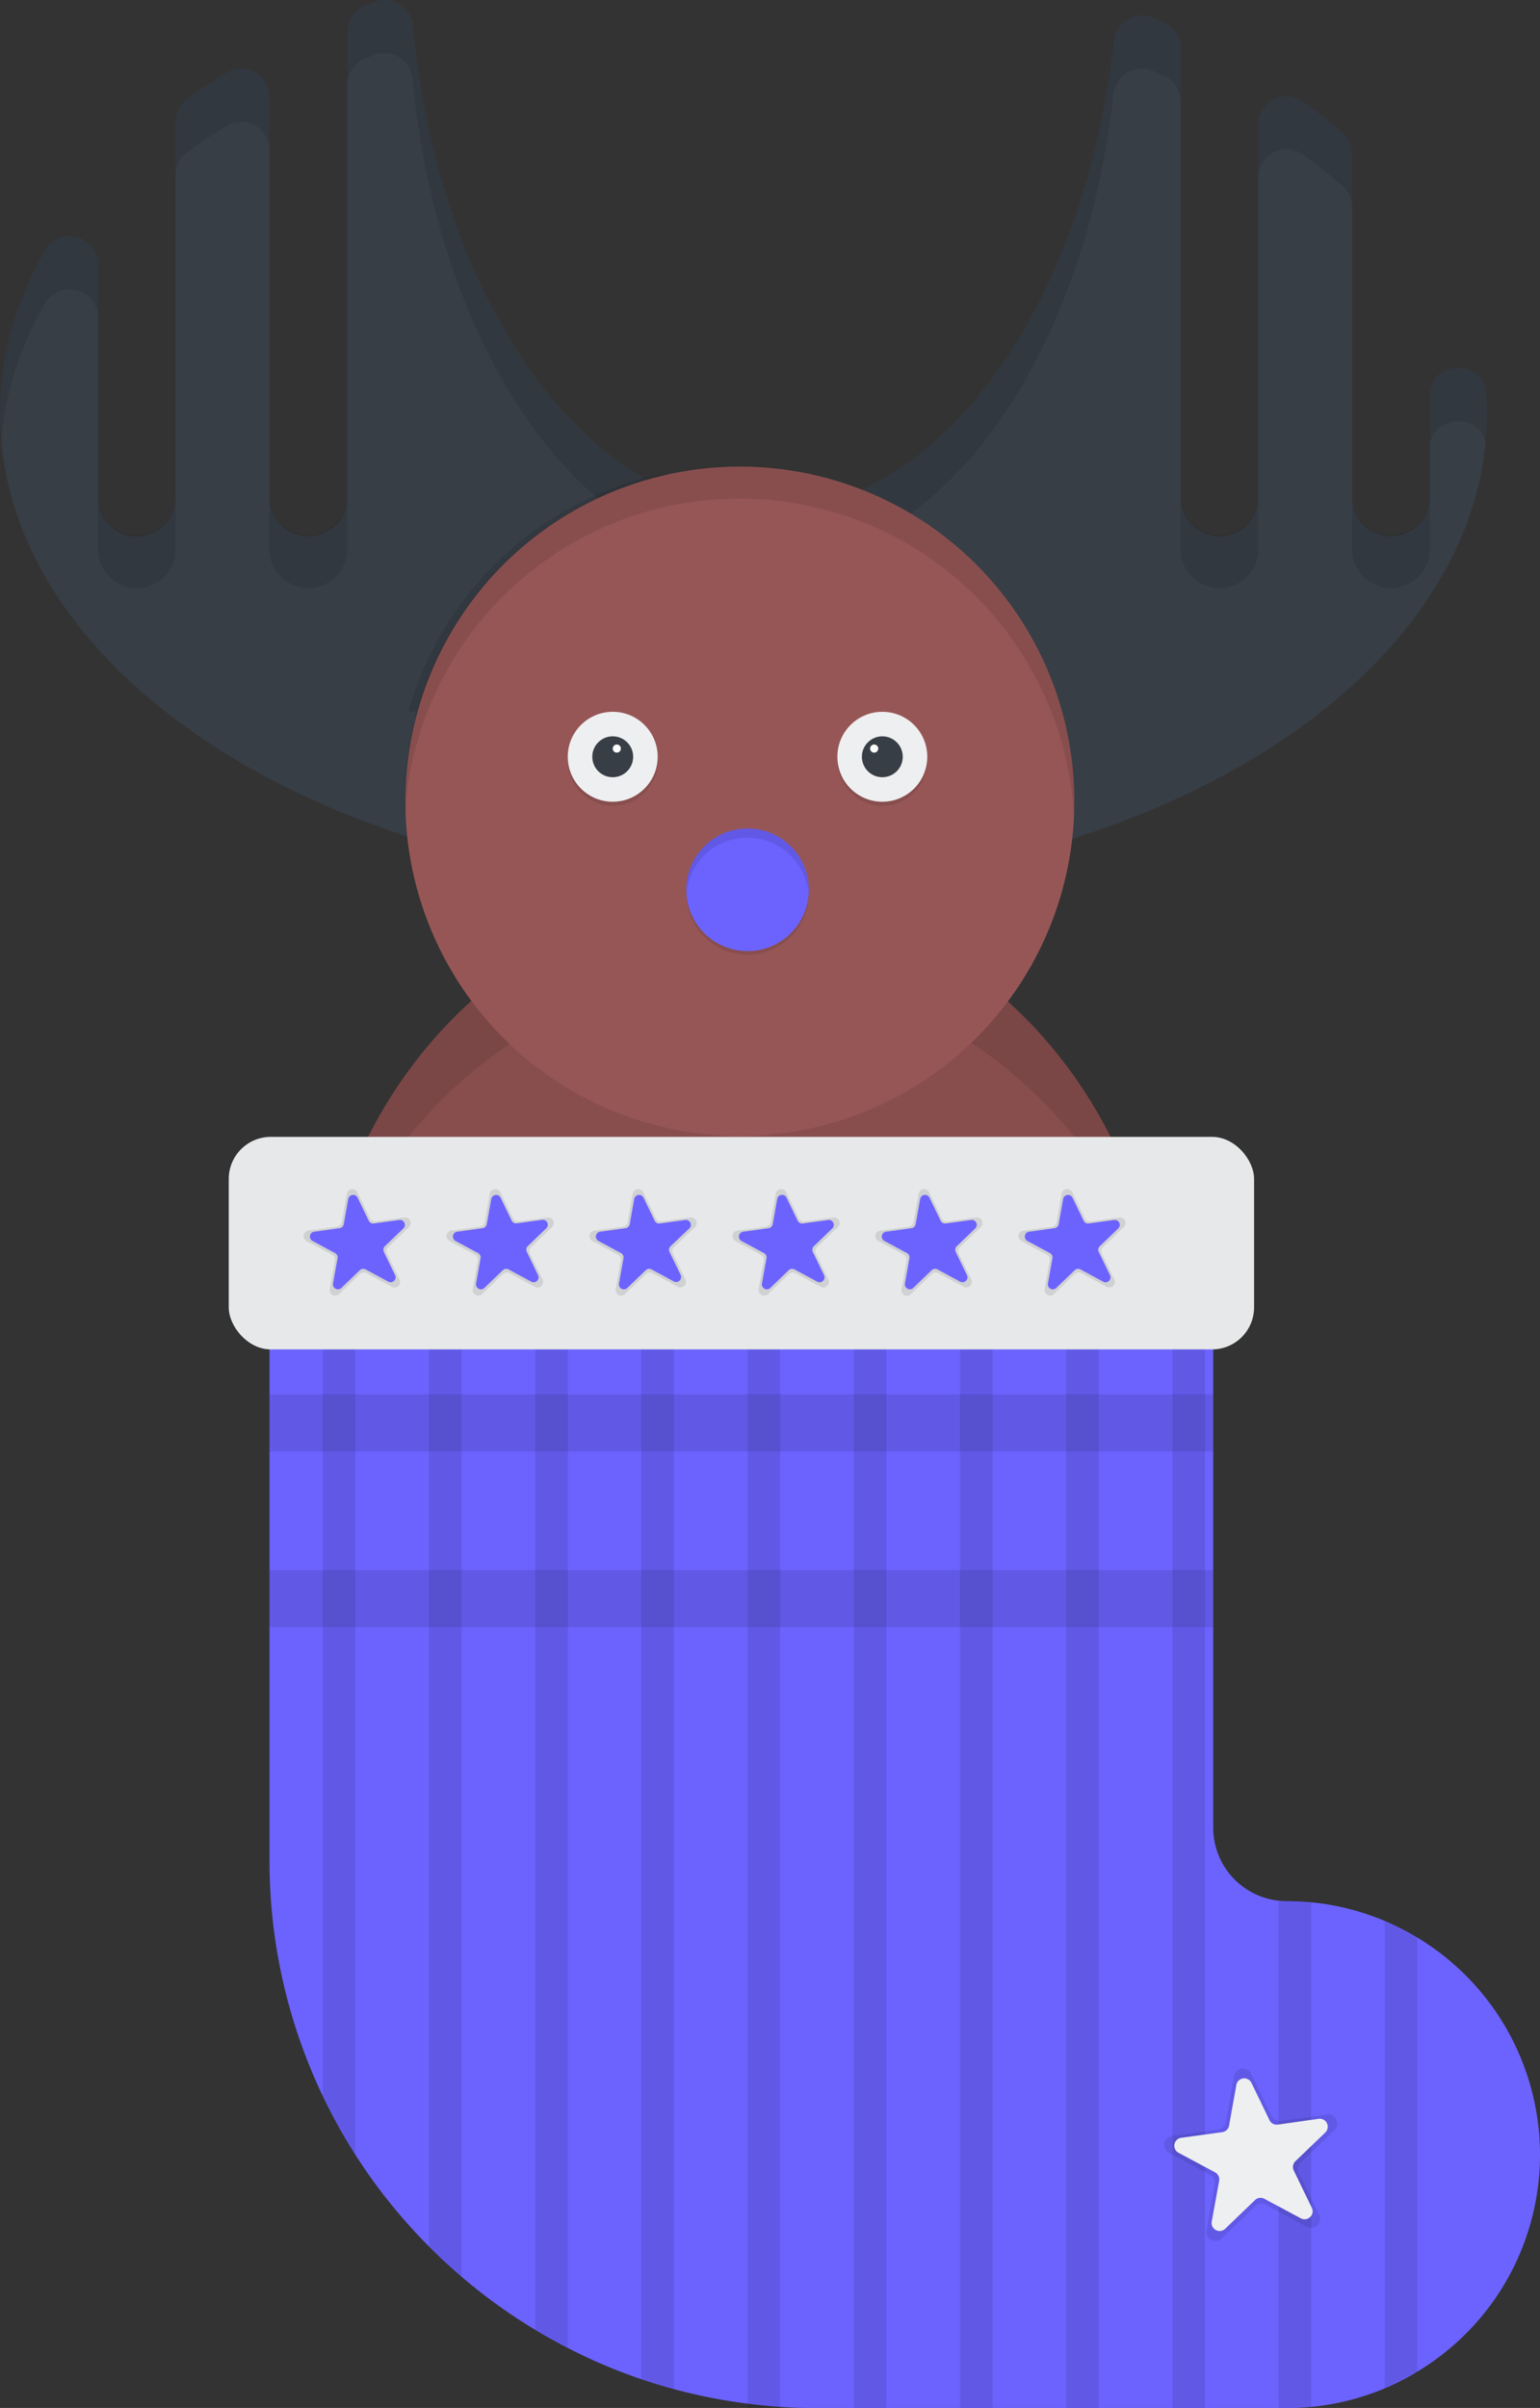 <svg data-name="Layer 1" xmlns="http://www.w3.org/2000/svg" width="480" height="750.13" viewBox="0 0 480 750.13" xmlns:xlink="http://www.w3.org/1999/xlink"><rect x="0" y="0" width="480" height="750.13" fill="#333333" stroke="none"/><title>Christmas stocking</title><path d="M722.86,500.39c0,80.87-59.28,146.42-132.41,146.42S458,581.26,458,500.39q0-6.17.46-12.21c3.42-45.87,26-85.76,58.82-109.86a.15.15,0,0,1,.07-.05A122.93,122.93,0,0,1,590.45,354a121.42,121.42,0,0,1,57,14.2,4.73,4.73,0,0,1,.45.23c39.24,20.92,67.73,62.61,73.78,112.16A157.9,157.9,0,0,1,722.86,500.39Z" transform="translate(-360 -74.94)" fill="#975656"/><path d="M722.86,500.39c0,80.87-59.28,146.42-132.41,146.42S458,581.26,458,500.39q0-6.17.46-12.21c3.42-45.87,26-85.76,58.82-109.86a.15.15,0,0,1,.07-.05A122.93,122.93,0,0,1,590.45,354a121.42,121.42,0,0,1,57,14.2,4.73,4.73,0,0,1,.45.23c39.24,20.92,67.73,62.61,73.78,112.16A157.9,157.9,0,0,1,722.86,500.39Z" transform="translate(-360 -74.94)" opacity="0.1"/><path d="M721.64,480.57c-17.44-59.36-69.3-102.4-130.55-102.4-63.85,0-117.48,46.76-132.59,110,3.42-45.87,26-85.76,58.82-109.86a.15.15,0,0,1,.07-.05,129.33,129.33,0,0,1,130-10.09,4.73,4.73,0,0,1,.45.23C687.1,389.33,715.59,431,721.64,480.57Z" transform="translate(-360 -74.94)" opacity="0.1"/><path d="M805.62,198.41v31.43a12.09,12.09,0,0,1-12.09,12.09h0a12.09,12.09,0,0,1-12.1-12.09V122.92a8.91,8.91,0,0,0-3.12-6.74q-5.71-5-12.06-9.57a8.85,8.85,0,0,0-14.1,7.09V229.84a12.09,12.09,0,0,1-12.1,12.09h0A12.09,12.09,0,0,1,728,229.84V90a8.83,8.83,0,0,0-5.3-8.1c-1.11-.49-2.24-1-3.37-1.45a8.82,8.82,0,0,0-12.17,7.18c-9.26,83.38-54.55,146.67-109,146.67-55.49,0-101.45-65.67-109.51-151.35a8.82,8.82,0,0,0-11.78-7.47l-2.87,1.07a8.83,8.83,0,0,0-5.71,8.27v145a12.09,12.09,0,0,1-12.09,12.09h0A12.09,12.09,0,0,1,444,229.84V105.15a8.82,8.82,0,0,0-13.41-7.56q-6.31,3.9-12.16,8.09a8.88,8.88,0,0,0-3.71,7.2v117a12.09,12.09,0,0,1-12.1,12.09h0a12.09,12.09,0,0,1-12.09-12.09V157.37c0-9.07-12-12.22-16.52-4.36-9.08,15.82-14,32.9-14,50.73,0,81.56,103.75,147.69,231.72,147.69S823.45,285.3,823.45,203.74c0-2-.07-4-.19-6C822.55,186.42,805.62,187.09,805.62,198.41Z" transform="translate(-360 -74.94)" fill="#373e46"/><g opacity="0.1"><path d="M728,246.39a12.1,12.1,0,0,0,24.19,0V229.84a12.1,12.1,0,0,1-24.19,0Z" transform="translate(-360 -74.94)"/><path d="M473.93,93.09,476.8,92a8.81,8.81,0,0,1,11.78,7.46c8.06,85.68,54,151.36,109.51,151.36,54.48,0,99.77-63.3,109-146.68A8.82,8.82,0,0,1,719.29,97c1.13.48,2.26,1,3.37,1.45a8.85,8.85,0,0,1,5.3,8.1V90a8.83,8.83,0,0,0-5.3-8.1c-1.11-.49-2.24-1-3.37-1.45a8.82,8.82,0,0,0-12.17,7.18c-9.26,83.38-54.55,146.67-109,146.67-55.49,0-101.45-65.67-109.51-151.35a8.82,8.82,0,0,0-11.78-7.47l-2.87,1.07a8.83,8.83,0,0,0-5.71,8.27v16.55A8.83,8.83,0,0,1,473.93,93.09Z" transform="translate(-360 -74.94)"/><path d="M823,212.64c.27-2.95.43-5.91.43-8.9,0-2-.07-4-.19-6-.71-11.3-17.64-10.63-17.64.69V215C805.62,204.22,820.85,203.08,823,212.64Z" transform="translate(-360 -74.94)"/><path d="M781.43,246.39a12.1,12.1,0,0,0,24.19,0V229.84a12.1,12.1,0,0,1-24.19,0Z" transform="translate(-360 -74.94)"/><path d="M766.25,123.16q6.33,4.62,12.06,9.57a8.91,8.91,0,0,1,3.12,6.74V122.92a8.91,8.91,0,0,0-3.12-6.74q-5.71-5-12.06-9.57a8.85,8.85,0,0,0-14.1,7.09v16.56A8.85,8.85,0,0,1,766.25,123.16Z" transform="translate(-360 -74.94)"/><path d="M374,169.56c4.51-7.86,16.52-4.7,16.52,4.37V157.37c0-9.07-12-12.22-16.52-4.36-9.08,15.82-14,32.9-14,50.73,0,2.78.13,5.55.37,8.29A102.83,102.83,0,0,1,374,169.56Z" transform="translate(-360 -74.94)"/><path d="M390.56,246.39a12.1,12.1,0,0,0,24.19,0V229.84a12.1,12.1,0,0,1-24.19,0Z" transform="translate(-360 -74.94)"/><path d="M444,246.39a12.1,12.1,0,0,0,24.19,0V229.84a12.1,12.1,0,0,1-24.19,0Z" transform="translate(-360 -74.94)"/><path d="M418.46,122.23q5.84-4.19,12.16-8.08A8.82,8.82,0,0,1,444,121.7V105.15a8.82,8.82,0,0,0-13.41-7.56q-6.31,3.9-12.16,8.09a8.88,8.88,0,0,0-3.71,7.2v16.56A8.88,8.88,0,0,1,418.46,122.23Z" transform="translate(-360 -74.94)"/></g><path d="M688.45,296.48a17.23,17.23,0,0,1-2.51.2H489.87a17.12,17.12,0,0,1-2.51-.2,104.54,104.54,0,0,1,77.56-73.65h46A104.54,104.54,0,0,1,688.45,296.48Z" transform="translate(-360 -74.94)" opacity="0.1"/><path d="M694.85,324.69A104.25,104.25,0,1,1,691,296.48,104.39,104.39,0,0,1,694.85,324.69Z" transform="translate(-360 -74.94)" fill="#975656"/><path d="M489.91,306.66A104.37,104.37,0,0,1,694.72,329.9c.09-1.73.13-3.46.13-5.21a104.4,104.4,0,1,0-208.8,0c0,1.75,0,3.48.13,5.21A104.72,104.72,0,0,1,489.91,306.66Z" transform="translate(-360 -74.94)" opacity="0.1"/><path d="M840,746.12a78.86,78.86,0,0,1-38.2,67.62,78,78,0,0,1-33.1,11c-2.51.25-5.07.37-7.64.37H614.64c-3.84,0-7.66-.12-11.46-.38-3.42-.23-6.81-.55-10.18-1a169.85,169.85,0,0,1-22.92-4.52q-5.16-1.39-10.19-3.09A169,169,0,0,1,537,806.4q-5.21-2.67-10.19-5.67a170.7,170.7,0,0,1-22.92-16.52q-5.28-4.5-10.18-9.44A170.1,170.1,0,0,1,444,654.45v-177H738.14V644.27a22.91,22.91,0,0,0,20.37,22.78c.84.08,1.69.14,2.55.14,2.57,0,5.13.12,7.64.36a78.45,78.45,0,0,1,33.1,11A79,79,0,0,1,840,746.12Z" transform="translate(-360 -74.94)" fill="#6c63ff"/><g opacity="0.1"><path d="M470.77,474.93V746.19a170.62,170.62,0,0,1-10.19-18.35V474.93Z" transform="translate(-360 -74.94)"/><path d="M503.87,474.93V784.21q-5.28-4.5-10.18-9.44V474.93Z" transform="translate(-360 -74.94)"/><path d="M537,474.93V806.4q-5.21-2.67-10.19-5.67V474.93Z" transform="translate(-360 -74.94)"/><path d="M570.08,474.93V819.18q-5.16-1.39-10.19-3.09V474.93Z" transform="translate(-360 -74.94)"/><rect x="233" y="399.99" width="10.19" height="350.13"/><rect x="266.1" y="399.99" width="10.19" height="350.13"/><rect x="299.2" y="399.99" width="10.19" height="350.13"/><rect x="332.31" y="399.99" width="10.19" height="350.13"/><rect x="365.41" y="399.99" width="10.19" height="350.13"/><path d="M768.7,667.55V825.06H758.51v-158c.84.08,1.69.14,2.55.14C763.63,667.19,766.19,667.31,768.7,667.55Z" transform="translate(-360 -74.94)"/><path d="M801.8,678.5V813.74l-10.18,5.19V673.32A77.23,77.23,0,0,1,801.8,678.5Z" transform="translate(-360 -74.94)"/></g><rect x="71.3" y="354.16" width="319.58" height="66.21" rx="13.11" fill="#eeeff0"/><g opacity="0.03"><rect x="71.3" y="354.16" width="319.58" height="66.21" rx="13.11"/></g><rect x="84.03" y="434.37" width="294.11" height="17.82" opacity="0.1"/><rect x="84.03" y="489.12" width="294.11" height="17.82" opacity="0.1"/><circle cx="190.98" cy="237.02" r="14.01" opacity="0.1"/><circle cx="190.98" cy="235.75" r="14.01" fill="#eeeff0"/><circle cx="190.98" cy="235.75" r="6.37" fill="#373e46"/><circle cx="192.25" cy="233.2" r="1.27" fill="#fff"/><circle cx="275.01" cy="237.02" r="14.01" opacity="0.1"/><circle cx="275.01" cy="235.75" r="14.01" fill="#eeeff0"/><circle cx="275.01" cy="235.75" r="6.37" fill="#373e46"/><circle cx="272.47" cy="233.2" r="1.27" fill="#fff"/><circle cx="233" cy="278.34" r="19.1" opacity="0.1"/><circle cx="233" cy="277.19" r="19.1" fill="#6c63ff"/><path d="M767.36,768.66l-12.83-6.87a2.82,2.82,0,0,0-3.28.45l-10.5,10.08a2.81,2.81,0,0,1-4.71-2.53l2.56-14.32a2.81,2.81,0,0,0-1.44-3l-12.83-6.86a2.82,2.82,0,0,1,.95-5.27l14.41-2a2.81,2.81,0,0,0,2.39-2.29l2.56-14.32A2.82,2.82,0,0,1,750,721l6.34,13.09a2.82,2.82,0,0,0,2.91,1.57l14.42-2a2.81,2.81,0,0,1,2.33,4.82L765.46,748.6a2.81,2.81,0,0,0-.59,3.25l6.35,13.1A2.82,2.82,0,0,1,767.36,768.66Z" transform="translate(-360 -74.94)" opacity="0.1"/><path d="M765.46,766l-11.38-6.09a2.5,2.5,0,0,0-2.91.4l-9.3,8.94a2.5,2.5,0,0,1-4.19-2.24L740,754.31a2.5,2.5,0,0,0-1.28-2.64l-11.38-6.09a2.49,2.49,0,0,1,.84-4.67l12.78-1.76a2.51,2.51,0,0,0,2.12-2l2.27-12.7a2.5,2.5,0,0,1,4.71-.65l5.62,11.61a2.49,2.49,0,0,0,2.59,1.39L771,735a2.49,2.49,0,0,1,2.07,4.27l-9.31,8.94a2.5,2.5,0,0,0-.51,2.89l5.62,11.61A2.49,2.49,0,0,1,765.46,766Z" transform="translate(-360 -74.94)" fill="#eeeff0"/><path d="M482.12,475.79l-7.93-4.24a1.74,1.74,0,0,0-2,.28l-6.49,6.23a1.73,1.73,0,0,1-2.91-1.56l1.58-8.86a1.72,1.72,0,0,0-.89-1.84l-7.93-4.24a1.74,1.74,0,0,1,.58-3.26l8.92-1.23a1.73,1.73,0,0,0,1.47-1.41l1.59-8.86a1.73,1.73,0,0,1,3.27-.45l3.93,8.1a1.72,1.72,0,0,0,1.8,1l8.91-1.23a1.74,1.74,0,0,1,1.44,3l-6.49,6.23a1.76,1.76,0,0,0-.36,2l3.92,8.09A1.73,1.73,0,0,1,482.12,475.79Z" transform="translate(-360 -74.94)" opacity="0.1"/><path d="M480.94,474.16l-7-3.77a1.56,1.56,0,0,0-1.8.25l-5.75,5.53a1.55,1.55,0,0,1-2.59-1.39l1.41-7.85a1.53,1.53,0,0,0-.79-1.63l-7-3.77a1.54,1.54,0,0,1,.51-2.89l7.91-1.09a1.52,1.52,0,0,0,1.3-1.25l1.41-7.85a1.55,1.55,0,0,1,2.91-.41l3.48,7.19a1.54,1.54,0,0,0,1.6.85l7.9-1.09a1.54,1.54,0,0,1,1.28,2.64l-5.76,5.53a1.54,1.54,0,0,0-.32,1.78l3.48,7.18A1.55,1.55,0,0,1,480.94,474.16Z" transform="translate(-360 -74.94)" fill="#6c63ff"/><path d="M526.68,475.79l-7.93-4.24a1.74,1.74,0,0,0-2,.28l-6.48,6.23a1.74,1.74,0,0,1-2.92-1.56l1.58-8.86a1.72,1.72,0,0,0-.89-1.84l-7.93-4.24a1.74,1.74,0,0,1,.59-3.26l8.91-1.23a1.73,1.73,0,0,0,1.47-1.41l1.59-8.86a1.74,1.74,0,0,1,3.28-.45l3.92,8.1a1.73,1.73,0,0,0,1.8,1l8.91-1.23a1.74,1.74,0,0,1,1.44,3l-6.48,6.23a1.74,1.74,0,0,0-.36,2l3.92,8.09A1.74,1.74,0,0,1,526.68,475.79Z" transform="translate(-360 -74.94)" opacity="0.1"/><path d="M525.51,474.16l-7-3.77a1.55,1.55,0,0,0-1.79.25l-5.76,5.53a1.54,1.54,0,0,1-2.58-1.39l1.4-7.85a1.53,1.53,0,0,0-.79-1.63l-7-3.77a1.54,1.54,0,0,1,.52-2.89l7.9-1.09a1.54,1.54,0,0,0,1.31-1.25l1.4-7.85A1.55,1.55,0,0,1,516,448l3.48,7.19a1.54,1.54,0,0,0,1.6.85l7.9-1.09a1.54,1.54,0,0,1,1.28,2.64l-5.75,5.53a1.51,1.51,0,0,0-.32,1.78l3.47,7.18A1.54,1.54,0,0,1,525.51,474.16Z" transform="translate(-360 -74.94)" fill="#6c63ff"/><path d="M571.24,475.79l-7.93-4.24a1.73,1.73,0,0,0-2,.28l-6.49,6.23a1.74,1.74,0,0,1-2.92-1.56l1.59-8.86a1.75,1.75,0,0,0-.89-1.84l-7.94-4.24a1.74,1.74,0,0,1,.59-3.26l8.91-1.23a1.72,1.72,0,0,0,1.47-1.41l1.59-8.86a1.74,1.74,0,0,1,3.28-.45l3.92,8.1a1.74,1.74,0,0,0,1.8,1l8.91-1.23a1.74,1.74,0,0,1,1.45,3l-6.49,6.23a1.76,1.76,0,0,0-.36,2l3.92,8.09A1.74,1.74,0,0,1,571.24,475.79Z" transform="translate(-360 -74.94)" opacity="0.1"/><path d="M570.07,474.16l-7-3.77a1.56,1.56,0,0,0-1.8.25l-5.76,5.53a1.54,1.54,0,0,1-2.58-1.39l1.4-7.85a1.53,1.53,0,0,0-.79-1.63l-7-3.77a1.54,1.54,0,0,1,.52-2.89l7.9-1.09a1.54,1.54,0,0,0,1.31-1.25l1.41-7.85a1.54,1.54,0,0,1,2.9-.41l3.48,7.19a1.54,1.54,0,0,0,1.6.85l7.9-1.09a1.54,1.54,0,0,1,1.28,2.64L569,463.16a1.54,1.54,0,0,0-.32,1.78l3.48,7.18A1.55,1.55,0,0,1,570.07,474.16Z" transform="translate(-360 -74.94)" fill="#6c63ff"/><path d="M615.8,475.79l-7.93-4.24a1.73,1.73,0,0,0-2,.28l-6.49,6.23a1.74,1.74,0,0,1-2.92-1.56l1.59-8.86a1.75,1.75,0,0,0-.89-1.84l-7.93-4.24a1.74,1.74,0,0,1,.58-3.26l8.91-1.23a1.74,1.74,0,0,0,1.48-1.41l1.58-8.86a1.74,1.74,0,0,1,3.28-.45l3.92,8.1a1.75,1.75,0,0,0,1.81,1l8.91-1.23a1.74,1.74,0,0,1,1.44,3l-6.49,6.23a1.76,1.76,0,0,0-.36,2l3.92,8.09A1.74,1.74,0,0,1,615.8,475.79Z" transform="translate(-360 -74.94)" opacity="0.1"/><path d="M614.63,474.16l-7-3.77a1.56,1.56,0,0,0-1.8.25l-5.75,5.53a1.55,1.55,0,0,1-2.59-1.39l1.41-7.85a1.54,1.54,0,0,0-.79-1.63l-7-3.77a1.55,1.55,0,0,1,.52-2.89l7.9-1.09a1.53,1.53,0,0,0,1.31-1.25l1.41-7.85a1.54,1.54,0,0,1,2.91-.41l3.47,7.19a1.54,1.54,0,0,0,1.6.85l7.91-1.09a1.54,1.54,0,0,1,1.27,2.64l-5.75,5.53a1.54,1.54,0,0,0-.32,1.78l3.48,7.18A1.55,1.55,0,0,1,614.63,474.16Z" transform="translate(-360 -74.94)" fill="#6c63ff"/><path d="M660.37,475.79l-7.93-4.24a1.74,1.74,0,0,0-2,.28l-6.49,6.23A1.74,1.74,0,0,1,641,476.5l1.59-8.86a1.75,1.75,0,0,0-.89-1.84l-7.93-4.24a1.74,1.74,0,0,1,.58-3.26l8.91-1.23a1.73,1.73,0,0,0,1.48-1.41l1.59-8.86a1.73,1.73,0,0,1,3.27-.45l3.93,8.1a1.72,1.72,0,0,0,1.8,1l8.91-1.23a1.74,1.74,0,0,1,1.44,3l-6.49,6.23a1.76,1.76,0,0,0-.36,2l3.92,8.09A1.73,1.73,0,0,1,660.37,475.79Z" transform="translate(-360 -74.94)" opacity="0.1"/><path d="M659.19,474.16l-7-3.77a1.56,1.56,0,0,0-1.8.25l-5.75,5.53a1.55,1.55,0,0,1-2.59-1.39l1.41-7.85a1.53,1.53,0,0,0-.79-1.63l-7-3.77a1.54,1.54,0,0,1,.51-2.89l7.91-1.09a1.52,1.52,0,0,0,1.3-1.25l1.41-7.85a1.55,1.55,0,0,1,2.91-.41l3.48,7.19a1.53,1.53,0,0,0,1.59.85l7.91-1.09a1.54,1.54,0,0,1,1.28,2.64l-5.76,5.53a1.54,1.54,0,0,0-.32,1.78l3.48,7.18A1.55,1.55,0,0,1,659.19,474.16Z" transform="translate(-360 -74.94)" fill="#6c63ff"/><path d="M704.93,475.79,697,471.55a1.74,1.74,0,0,0-2,.28l-6.49,6.23a1.73,1.73,0,0,1-2.91-1.56l1.58-8.86a1.72,1.72,0,0,0-.89-1.84l-7.93-4.24a1.74,1.74,0,0,1,.59-3.26l8.91-1.23a1.73,1.73,0,0,0,1.47-1.41l1.59-8.86a1.74,1.74,0,0,1,3.28-.45l3.92,8.1a1.73,1.73,0,0,0,1.8,1l8.91-1.23a1.74,1.74,0,0,1,1.44,3l-6.48,6.23a1.74,1.74,0,0,0-.36,2l3.92,8.09A1.74,1.74,0,0,1,704.93,475.79Z" transform="translate(-360 -74.94)" opacity="0.1"/><path d="M703.76,474.16l-7-3.77a1.55,1.55,0,0,0-1.79.25l-5.76,5.53a1.55,1.55,0,0,1-2.59-1.39l1.41-7.85a1.53,1.53,0,0,0-.79-1.63l-7-3.77a1.54,1.54,0,0,1,.52-2.89l7.9-1.09a1.54,1.54,0,0,0,1.31-1.25l1.4-7.85a1.55,1.55,0,0,1,2.91-.41l3.48,7.19a1.54,1.54,0,0,0,1.6.85l7.9-1.09a1.54,1.54,0,0,1,1.28,2.64l-5.75,5.53a1.51,1.51,0,0,0-.32,1.78l3.47,7.18A1.54,1.54,0,0,1,703.76,474.16Z" transform="translate(-360 -74.94)" fill="#6c63ff"/><path d="M593,335.92a19.1,19.1,0,0,1,19,17.65c0-.48.06-1,.06-1.45a19.1,19.1,0,0,0-38.2,0c0,.49,0,1,.06,1.45A19.1,19.1,0,0,1,593,335.92Z" transform="translate(-360 -74.94)" opacity="0.1"/></svg>